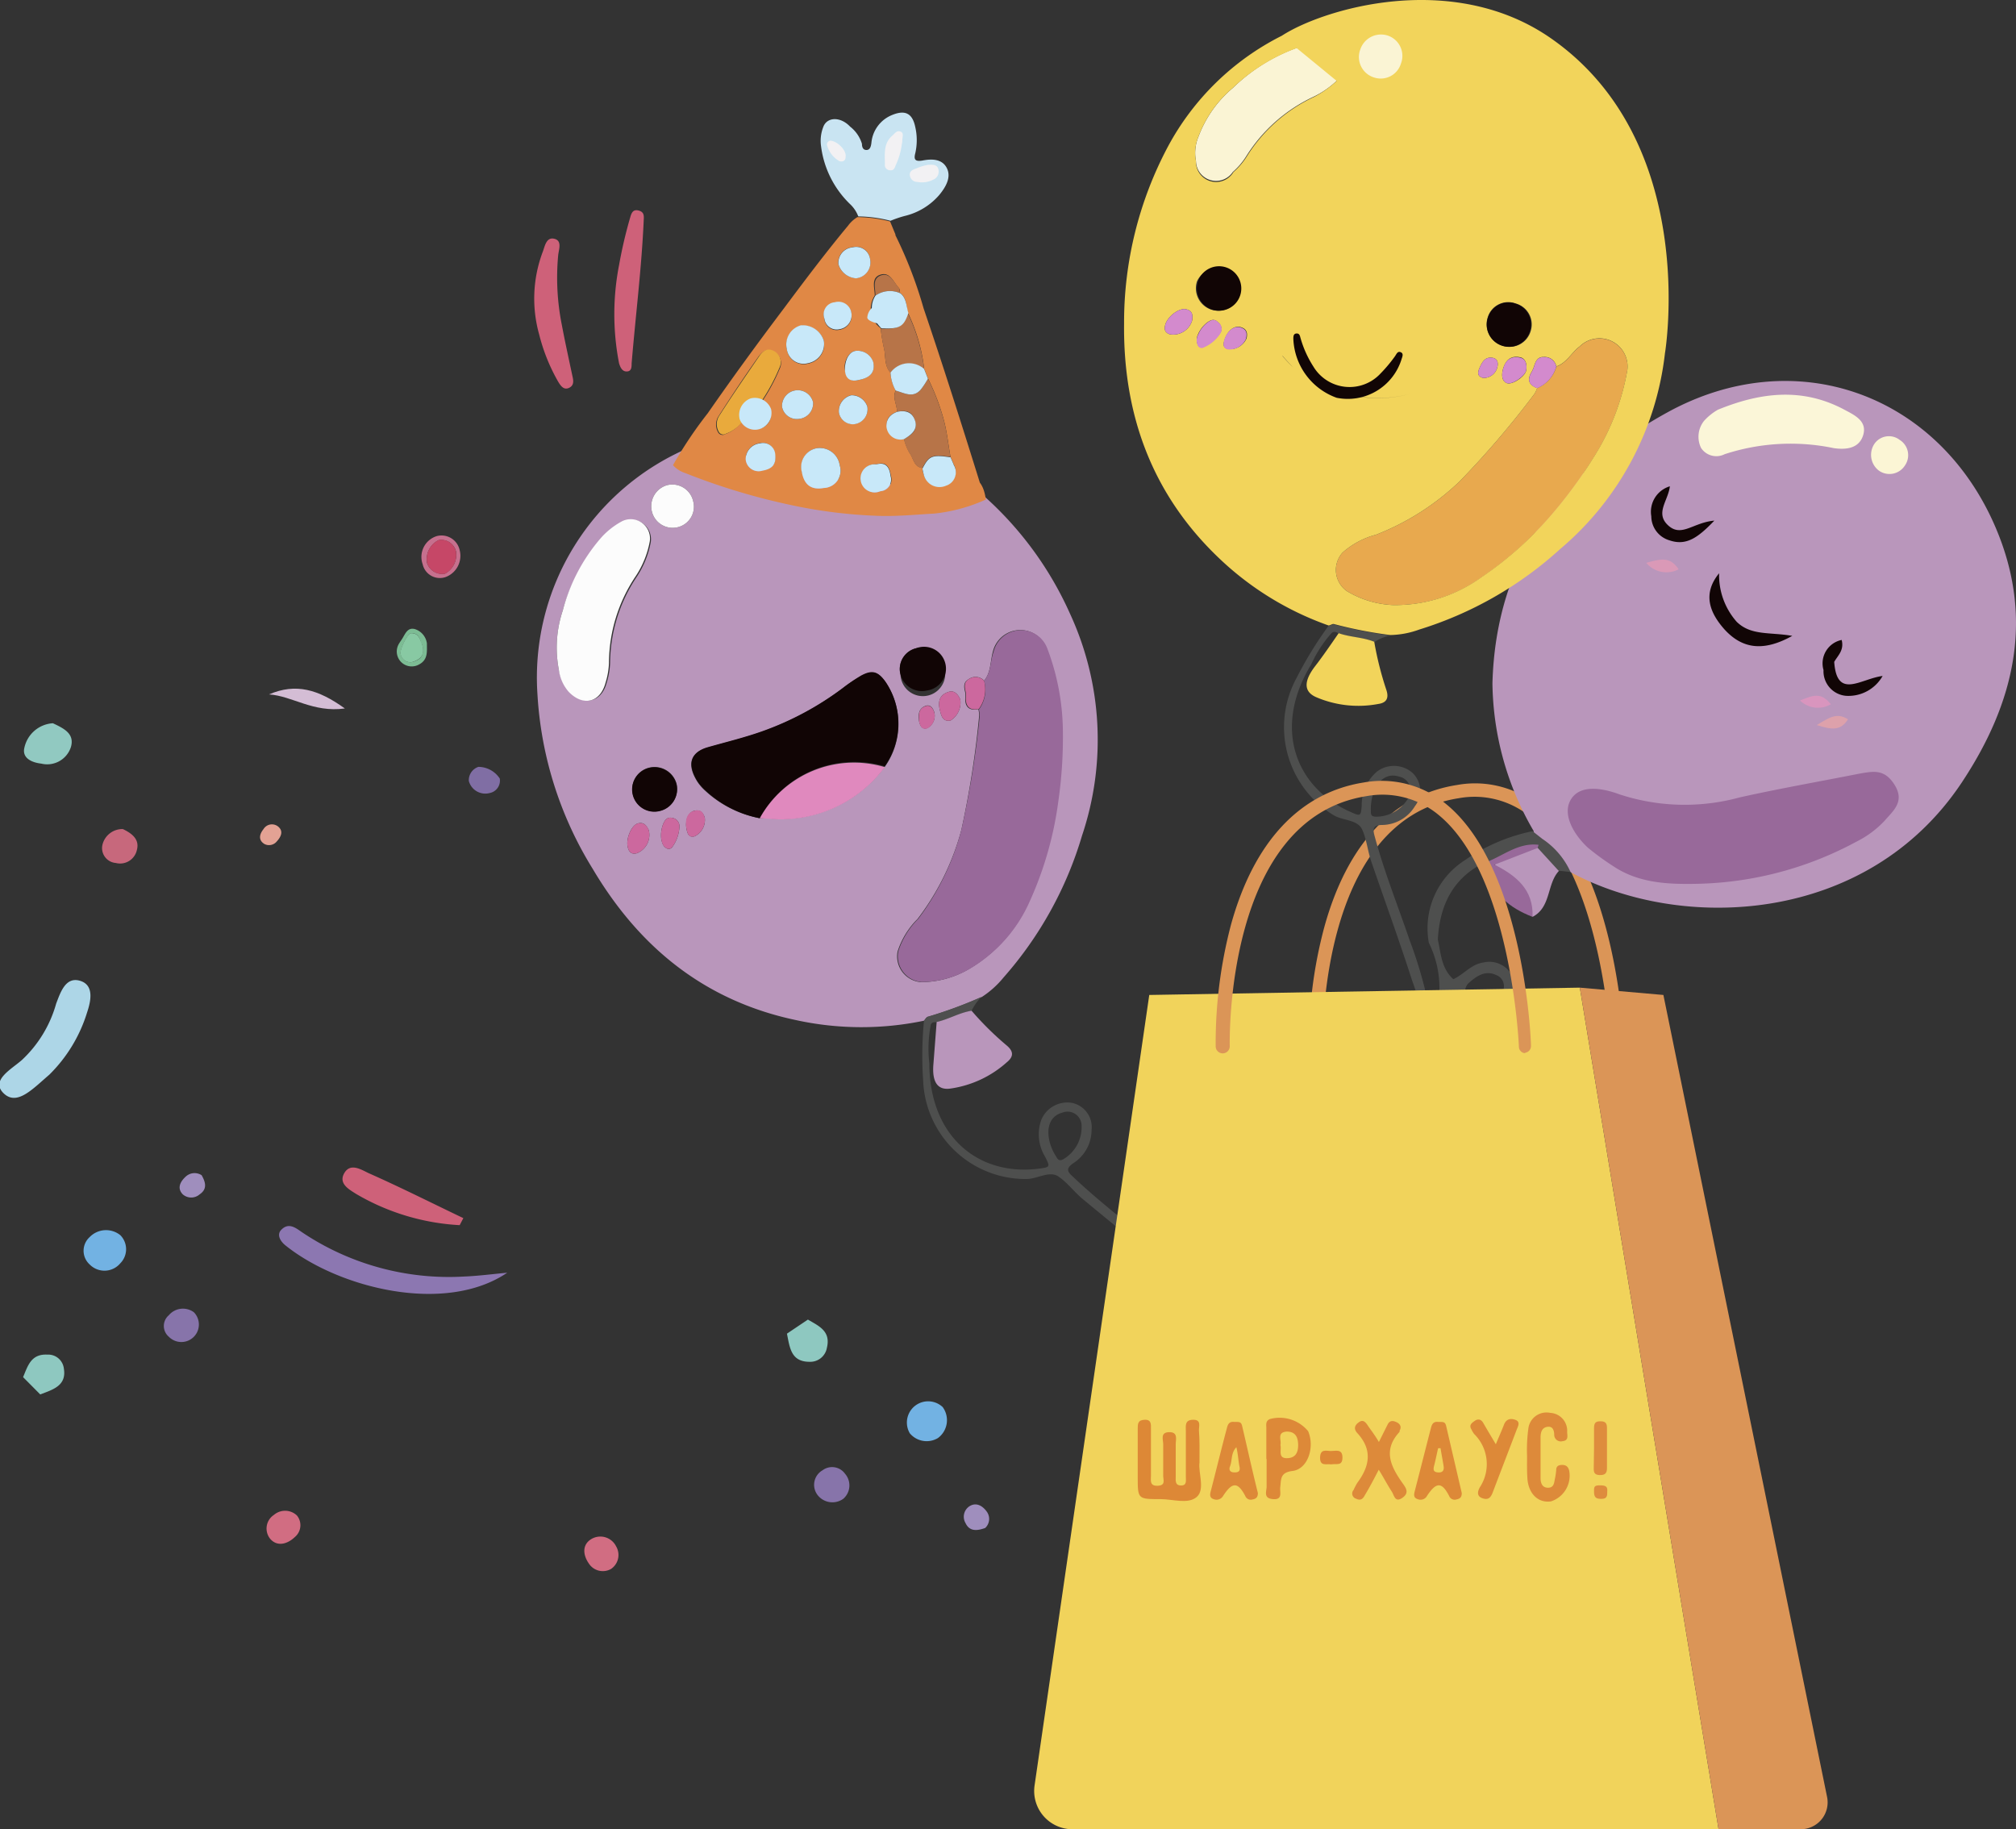 <svg id="Слой_5" data-name="Слой 5" xmlns="http://www.w3.org/2000/svg" viewBox="0 0 143.28 130"><rect x="0" y="0" width="143.28" height="130" fill="#333333" stroke="none"/><defs><style>.cls-1{fill:#db9557;}.cls-2{fill:#b996bb;}.cls-3{fill:#98699a;}.cls-4{fill:#fbf6d8;}.cls-5{fill:#110505;}.cls-6{fill:#fbf5d5;}.cls-7{fill:#da99b7;}.cls-8{fill:#d995be;}.cls-9{fill:#dda1ab;}.cls-10{fill:#4e4f4e;}.cls-11{fill:#f2d45b;}.cls-12{fill:#e8a94e;}.cls-13{fill:#faf4d4;}.cls-14{fill:#d38acd;}.cls-15{fill:#ce6179;}.cls-16{fill:#806ea4;}.cls-17{fill:#c6708e;}.cls-18{fill:#7cbc94;}.cls-19{fill:#e089be;}.cls-20{fill:#fcfcfc;}.cls-21{fill:#cc689e;}.cls-22{fill:#c64767;}.cls-23{fill:#88c9a3;}.cls-24{fill:#e08845;}.cls-25{fill:#c9e4f2;}.cls-26{fill:#b77448;}.cls-27{fill:#e9aa3c;}.cls-28{fill:#c8e8f9;}.cls-29{fill:#f2f1f3;}.cls-30{fill:#f1d35b;}.cls-31{fill:#8ec8c0;}.cls-32{fill:#8c77b1;}.cls-33{fill:#add6e7;}.cls-34{fill:#91c9c1;}.cls-35{fill:#72b2e3;}.cls-36{fill:#c7687c;}.cls-37{fill:#d4bdd5;}.cls-38{fill:#8774aa;}.cls-39{fill:#d16d82;}.cls-40{fill:#9f8ebd;}.cls-41{fill:#e3a294;}.cls-42{fill:#dd8836;}.cls-43{fill:#dd8a3a;}.cls-44{fill:#dd8938;}.cls-45{fill:#de8c3d;}</style></defs><title>05 Доставит шарики</title><path class="cls-1" d="M93.5,75a.48.48,0,0,1-.47-.46,32,32,0,0,1,1.09-8.65c1.62-5.89,4.88-9.39,9.42-10.1a7.16,7.16,0,0,1,5.9,1.56c5.49,4.52,6,16.64,6,17.15a.47.47,0,0,1-.46.5.49.49,0,0,1-.49-.46c0-.12-.52-12.21-5.69-16.46a6.24,6.24,0,0,0-5.14-1.35C93.6,58.3,94,74.33,94,74.49a.49.49,0,0,1-.46.49Z"/><path class="cls-2" d="M111.66,62c7.78,4.21,21,3.77,27.76-6.38,3.77-5.68,5.17-11.66,2.42-18.11C137.79,28,127.61,24.3,118.5,29.31c-7.48,4.11-12.19,10.32-12.43,19.26A21.24,21.24,0,0,0,109,59.06a1,1,0,0,0,.33.8A15.75,15.75,0,0,0,111.66,62Z"/><path class="cls-2" d="M108.92,65.16c1.34-.69,1-2.36,1.89-3.28,0-.92-.76-1.25-1.24-1.81a2.81,2.81,0,0,0-3.39,1.27C107,62.71,108.3,63.67,108.92,65.16Z"/><path class="cls-3" d="M108.92,65.16c.08-1.94-1.17-2.93-2.7-3.71-.27-.3-.47-.31-.54.14C106,63.51,107.25,64.51,108.92,65.16Z"/><path class="cls-3" d="M109.32,60.25q.2,0,.18-.15a.24.24,0,0,0-.08-.14c-1.66-.4-2.87.5-4.07,1.42l.33.21.54-.14"/><path class="cls-3" d="M114.66,61.56c1.85,1.24,4,1.29,6,1.25a24.83,24.83,0,0,0,11.29-3,7.06,7.06,0,0,0,2-1.49c.57-.67,1.44-1.33.72-2.51s-1.52-1-2.51-.83c-2.84.56-5.69,1.06-8.52,1.69a14.82,14.82,0,0,1-8.55-.22c-1.25-.46-2.79-.7-3.44.36s.2,2.5,1.2,3.43A18.63,18.63,0,0,0,114.66,61.56Z"/><path class="cls-4" d="M121.11,29.91a1.81,1.81,0,0,0-.21,1.93,1.3,1.3,0,0,0,1.67.44,15.07,15.07,0,0,1,7.77-.43c.78.11,1.78.07,2.08-.93s-.62-1.42-1.33-1.8c-3-1.61-6-1.23-9,0A4,4,0,0,0,121.11,29.91Z"/><path class="cls-5" d="M122.18,40.74c-1.19,1.45-.69,2.79.39,4,1.25,1.36,2.74,1.6,4.81.45-1.6-.28-2.93,0-3.95-1A5,5,0,0,1,122.18,40.74Z"/><path class="cls-6" d="M133.54,33.45a1.3,1.3,0,0,0,1.84-.36,1.28,1.28,0,0,0-.37-1.83,1.25,1.25,0,0,0-1.83.34A1.41,1.41,0,0,0,133.54,33.45Z"/><path class="cls-5" d="M121.84,37c-1.51.13-2.33,1.21-3.28.34s0-1.75.12-2.78a1.89,1.89,0,0,0-1.32,2.13,1.79,1.79,0,0,0,1.29,1.71C119.85,38.81,120.68,38.21,121.84,37Z"/><path class="cls-7" d="M117,40a1.87,1.87,0,0,0,2.3.46C118.69,39.52,118,39.73,117,40Z"/><path class="cls-5" d="M130.89,45.48c.19.74-.28,1.11-.53,1.56h0c.19,2.71,1.89,1.19,3.44,1a2.79,2.79,0,0,1-2.61,1.41,1.75,1.75,0,0,1-1.59-1.83A1.7,1.7,0,0,1,130.89,45.48Z"/><path class="cls-8" d="M127.93,49.78a1.82,1.82,0,0,0,2.19.27C129.38,49.12,128.79,49.46,127.93,49.78Z"/><path class="cls-9" d="M129.12,51.53c1.12.36,1.71.39,2.22-.41C130.55,50.61,130,51,129.12,51.53Z"/><path class="cls-10" d="M90.88,86.69a4.26,4.26,0,0,0,5.7-.17c2.38-2.17,3.49-5.09,4.27-8.14.63-1.74,1.32-3.47,1.85-5.24.36-1.22.68-1.94,2.23-1.34a2,2,0,0,0,2.7-1.2,1.83,1.83,0,0,0-2.19-2.2c-.88.12-1.39.84-2.15,1.19-.85-.76-.88-1.82-1.1-2.81.12-2.34,1-4.28,3.16-5.4,1.35-.44,2.49-1.53,4-1.34a1.72,1.72,0,0,1-.07.21l1.49,1.63.85.09a5.61,5.61,0,0,0-2-2.35h0l-.7-.55a13,13,0,0,0-4.85,2.09A5.73,5.73,0,0,0,101.55,67h0c1.84,3.78-.13,7.11-1.24,10.54-.19.59-.35,1.19-.52,1.79-.82,1.67-1.6,3.36-2.48,5a4.62,4.62,0,0,1-2.75,2.37c-2.2.66-3.61-.44-4-3.07l.27-.56c.3-.61.57-1.42,1.41-1.25,1.3.25-.22,1.25.44,1.87.89-.53,1.3-1.3.71-2.18s-1.64-.73-2.49-.06C89.56,83.35,89.54,85.39,90.88,86.69Zm13.44-16.77c.57-.52,1.22-1,2-.63a.84.84,0,0,1,.34,1.37,1.77,1.77,0,0,1-2.1.24C104.1,70.71,104,70.36,104.32,69.92Z"/><path class="cls-10" d="M94.42,44.48c.13,0,.28-.14.39-.1a30.24,30.24,0,0,0,4,.78,3.31,3.31,0,0,0-1.13.47c-.81-.33-1.71-.32-2.53-.61-.19-.11-.37-.19-.54,0a8.81,8.81,0,0,0-1.42,2.2C90.47,51.67,92,55.94,96,57.71c.71.32.72.29.78-.48a3.09,3.09,0,0,1,1.09-2.4,2,2,0,0,1,2.51.09,1.76,1.76,0,0,1,.19,2.36,2.77,2.77,0,0,1-2.33,1.35c-.7,0-.68.32-.53.84.67,2.49,1.63,4.87,2.46,7.31A31.79,31.79,0,0,1,102,74.23a7.09,7.09,0,0,1-.81,4.42,4.34,4.34,0,0,1-4,2.17,4.26,4.26,0,0,1-3.4-3.32,2.31,2.31,0,0,1,.85-2.5,1.14,1.14,0,0,1,1.7.1,1.73,1.73,0,0,1,.27,2c-.08.11-.17.17-.28.11s-.07-.14-.08-.23,0-.08,0-.12c.18-.84-.14-1.59-.71-1.69s-1.25.62-1.33,1.33a3.39,3.39,0,0,0,1.58,3.2,2.85,2.85,0,0,0,3.27.21,4.53,4.53,0,0,0,2.3-3.8,16.2,16.2,0,0,0-1-6.43c-.91-2.83-1.93-5.63-2.9-8.45-.26-.75-.33-1.58-.65-2.28s-1.37-.63-2-1a7.31,7.31,0,0,1-2.65-9.79A26.65,26.65,0,0,1,94.42,44.48Zm3.15,12a3.62,3.62,0,0,0-.14,1.16c0,.22,0,.38.32.4a2.63,2.63,0,0,0,2.35-1.35,1,1,0,0,0-.67-1.5C98.61,54.93,97.91,55.4,97.57,56.48Z"/><path class="cls-11" d="M95.14,45c.82.29,1.72.28,2.53.61a23.13,23.13,0,0,0,.86,3.42c.2.6,0,.92-.58,1a7.6,7.6,0,0,1-4.4-.48c-.88-.38-.9-1.1-.14-2.13C94,46.66,94.56,45.84,95.14,45Z"/><path class="cls-12" d="M110.61,26.05c.74-.25,1.09-1,1.66-1.42a2,2,0,0,1,3.36,1.84,17.07,17.07,0,0,1-2,5.44,32.59,32.59,0,0,1-3,4.26,25.22,25.22,0,0,1-5.37,4.89A10.51,10.51,0,0,1,99,43a6.94,6.94,0,0,1-3.29-1,1.84,1.84,0,0,1-.29-2.73A5.77,5.77,0,0,1,97.8,38a18.17,18.17,0,0,0,5.93-3.78A64.55,64.55,0,0,0,109.05,28a1.81,1.81,0,0,0,.2-.42A2.35,2.35,0,0,0,110.61,26.05Z"/><path class="cls-13" d="M85.18,9.7a8.32,8.32,0,0,1,2.45-3.46,12.67,12.67,0,0,1,5-3A5.68,5.68,0,0,1,94.48,3a1.29,1.29,0,0,1,1.18.79,1.31,1.31,0,0,1-.2,1.47,6.44,6.44,0,0,1-2.09,1.61,11.26,11.26,0,0,0-4.82,4.27,5,5,0,0,1-.93,1.08A1.43,1.43,0,0,1,85,11.45,3,3,0,0,1,85.18,9.7Z"/><path class="cls-11" d="M110.21,2.71C103.19-2.16,94,.65,91.1,2.54h0A18.72,18.72,0,0,0,83,10.43,26.58,26.58,0,0,0,79.89,23c-.07,6.49,2,12.15,6.75,16.67a21.73,21.73,0,0,0,7.78,4.78c.13,0,.28-.14.39-.1a30.24,30.24,0,0,0,4,.78,6.27,6.27,0,0,0,2.06-.39,26.44,26.44,0,0,0,10-5.71,21.36,21.36,0,0,0,7.46-13.92S120.86,10.11,110.21,2.71Zm-4.48,19.86a1.52,1.52,0,0,1,2-1,1.54,1.54,0,0,1,1.07,1.92,1.56,1.56,0,0,1-2,1.08A1.58,1.58,0,0,1,105.73,22.57Zm2.74,3.75c-.08.45-1,1.05-1.37.91s-.39-.59-.28-1c.21-.71.62-1,1.3-.82C108.44,25.54,108.54,25.92,108.47,26.32Zm-3.31-.19c.16-.35.36-.8.93-.7.36.07.41.38.32.7a1,1,0,0,1-1,.73C105,26.76,105,26.49,105.16,26.13Zm-3.4-4.84c.26,0,.52-.05.79-.06-.27,0-.53,0-.79.06-.54,0-1.09.07-1.63.09C100.67,21.36,101.22,21.33,101.76,21.29Zm-4.88-.08c-.54-.07-1.08-.16-1.62-.28-1.32-.28-2.6-.69-3.89-1a1.47,1.47,0,0,0-1.41.18,1.47,1.47,0,0,1,1.41-.18c1.29.35,2.57.76,3.89,1C95.8,21.05,96.34,21.14,96.88,21.21ZM84.73,22.76a1.4,1.4,0,0,1-1.58,1c-.38-.12-.42-.38-.33-.69.17-.59,1-1.22,1.49-1.09S84.76,22.44,84.73,22.76ZM85.18,9.7a8.32,8.32,0,0,1,2.45-3.46,13,13,0,0,1,4.53-2.82L95,5.75a7.4,7.4,0,0,1-1.59,1.13,11.26,11.26,0,0,0-4.82,4.27,5,5,0,0,1-.93,1.08A1.43,1.43,0,0,1,85,11.45,3,3,0,0,1,85.18,9.7Zm4.74,10.42a1.57,1.57,0,0,0-.37.73A1.57,1.57,0,0,1,89.92,20.12ZM85.07,20a1.59,1.59,0,0,1,3,1,1.58,1.58,0,0,1-2,1A1.6,1.6,0,0,1,85.07,20Zm1.67,3.63a2.63,2.63,0,0,1-1.18,1,.3.3,0,0,1-.42-.11.86.86,0,0,1,0-.75,2.1,2.1,0,0,1,.68-.87c.23-.15.47-.28.74,0A.59.59,0,0,1,86.74,23.65Zm1.85.43a1.29,1.29,0,0,1-1.32.75c-.38-.11-.33-.37-.24-.65.21-.67.69-1.05,1.16-.91S88.67,23.73,88.59,24.08Zm2.56,1.22a6.88,6.88,0,0,1-1.53-2.9c0-.13-.07-.27-.09-.4,0,.13.06.27.09.4a6.88,6.88,0,0,0,1.53,2.9c.24.29.49.56.75.82l.23.16-.23-.16C91.64,25.86,91.39,25.59,91.15,25.3Zm2.91,2.11a8.87,8.87,0,0,0,6.13.61A8.87,8.87,0,0,1,94.06,27.41Zm21.57-.94a17.07,17.07,0,0,1-2,5.44,32.59,32.59,0,0,1-3,4.26,25.22,25.22,0,0,1-5.37,4.89A10.51,10.51,0,0,1,99,43a6.94,6.94,0,0,1-3.29-1,1.84,1.84,0,0,1-.29-2.73A5.77,5.77,0,0,1,97.8,38a18.17,18.17,0,0,0,5.93-3.78A64.55,64.55,0,0,0,109.05,28a1.81,1.81,0,0,0,.2-.42c-.56-.2-.73-.56-.43-1.09a2.39,2.39,0,0,0,.2-.43c.11-.35.24-.71.7-.69a.84.84,0,0,1,.89.67c.74-.25,1.09-1,1.66-1.42a2,2,0,0,1,3.36,1.84Z"/><path class="cls-5" d="M86.14,22a1.58,1.58,0,1,1,2-1A1.58,1.58,0,0,1,86.14,22Z"/><path class="cls-5" d="M107.68,21.57a1.54,1.54,0,0,1,1.07,1.92,1.56,1.56,0,0,1-2,1.08,1.58,1.58,0,0,1-1-2A1.52,1.52,0,0,1,107.68,21.57Z"/><path class="cls-13" d="M96.68,3.51a1.55,1.55,0,0,1,1.89-1,1.52,1.52,0,0,1,1,2,1.5,1.5,0,0,1-1.9,1A1.52,1.52,0,0,1,96.68,3.51Z"/><path class="cls-14" d="M110.61,26.05a2.35,2.35,0,0,1-1.36,1.54c-.56-.2-.73-.56-.43-1.09a2.39,2.39,0,0,0,.2-.43c.11-.36.24-.71.7-.69A.84.84,0,0,1,110.61,26.05Z"/><path class="cls-14" d="M84.73,22.76a1.4,1.4,0,0,1-1.58,1c-.38-.12-.42-.38-.33-.69.17-.59,1-1.22,1.49-1.09S84.76,22.44,84.73,22.76Z"/><path class="cls-14" d="M108.12,25.44c.32.1.42.48.35.88s-1,1.05-1.37.91-.39-.59-.28-1C107,25.55,107.44,25.24,108.12,25.44Z"/><path class="cls-14" d="M85.16,23.77a2.1,2.1,0,0,1,.68-.87c.23-.15.47-.28.74,0a.59.59,0,0,1,.16.79,2.63,2.63,0,0,1-1.18,1,.3.3,0,0,1-.42-.11A.86.86,0,0,1,85.16,23.77Z"/><path class="cls-14" d="M87,24.18c.21-.67.69-1.05,1.16-.91s.48.46.39.82a1.28,1.28,0,0,1-1.31.74C86.89,24.72,86.94,24.46,87,24.18Z"/><path class="cls-14" d="M105.16,26.13c.16-.35.36-.8.93-.7.36.07.41.38.32.7a1,1,0,0,1-1,.73C105,26.76,105,26.49,105.16,26.13Z"/><path class="cls-5" d="M95,28.27a4.64,4.64,0,0,1-3.08-4.19c0-.16,0-.37.23-.38s.24.2.29.36a7.58,7.58,0,0,0,.91,2,3,3,0,0,0,4.77.48,10.26,10.26,0,0,0,1-1.19c.12-.15.19-.42.43-.32s.1.35.05.53A4,4,0,0,1,95,28.27Z"/><g id="Слой_4" data-name="Слой 4"><path class="cls-2" d="M65.67,72.54a21.78,21.78,0,0,1-9.13-.05c-6.45-1.37-11.11-5.16-14.42-10.75A26.43,26.43,0,0,1,38.2,49.38,17.74,17.74,0,0,1,49.14,31.75l1-.4.42-.07.23.07a9.69,9.69,0,0,0,3,1.22,1.38,1.38,0,0,0,.29.17,25.63,25.63,0,0,0,5.53,1.33A25.58,25.58,0,0,0,68.41,34a24.66,24.66,0,0,1,7.64,9.62,21.36,21.36,0,0,1,.85,15.77,26.62,26.62,0,0,1-5.57,10.07,6.72,6.72,0,0,1-1.56,1.4A30.69,30.69,0,0,1,66,72.25C65.84,72.27,65.76,72.44,65.67,72.54ZM54,58.15l.54,0a9.22,9.22,0,0,0,8.35-3.66,5.28,5.28,0,0,0,.06-6c-.53-.75-.95-.87-1.72-.46a11.49,11.49,0,0,0-1.32.86A21.6,21.6,0,0,1,54.16,52c-1.27.45-2.58.76-3.86,1.13s-1.5,1.22-.73,2.44a3.41,3.41,0,0,0,.53.61A7.86,7.86,0,0,0,54,58.15Zm15.95-9.77a.83.83,0,0,0-1.11-.11c-.4.22-.33.59-.24.95a2.42,2.42,0,0,1,0,.47c0,.61.35.83.93.71a1.82,1.82,0,0,1,.06.46A67.47,67.47,0,0,1,68.32,59a18.17,18.17,0,0,1-3.11,6.31,5.69,5.69,0,0,0-1.42,2.32,1.84,1.84,0,0,0,1.66,2.17,6.78,6.78,0,0,0,3.32-.88A10.43,10.43,0,0,0,73.16,64a25.19,25.19,0,0,0,2-7,32.19,32.19,0,0,0,.33-5.18,17,17,0,0,0-1.09-5.7,2,2,0,0,0-3.83.17C70.37,47,70.44,47.78,69.94,48.38Zm-30.22-.77a2.93,2.93,0,0,0,.78,1.57c1,1,2.24.75,2.61-.67a5.28,5.28,0,0,0,.24-1.41A11.13,11.13,0,0,1,45.25,41a6.65,6.65,0,0,0,1-2.47,1.37,1.37,0,0,0-2-1.42,5.46,5.46,0,0,0-1.48,1.18A12.79,12.79,0,0,0,40,43.38,8.32,8.32,0,0,0,39.72,47.61Zm7.21,10a1.59,1.59,0,0,0,1.15-1.89,1.62,1.62,0,0,0-1.89-1.18,1.58,1.58,0,1,0,.74,3.07ZM65.11,46.07A1.52,1.52,0,0,0,64,47.94,1.59,1.59,0,1,0,67,47.15,1.55,1.55,0,0,0,65.11,46.07ZM46.33,36.35a1.52,1.52,0,0,0,1.83,1.12,1.5,1.5,0,0,0,1.11-1.83,1.52,1.52,0,0,0-1.86-1.16A1.56,1.56,0,0,0,46.33,36.35ZM46.11,59c-.14-.28-.32-.61-.78-.48s-.87,1.11-.71,1.7c.08.32.25.52.64.42A1.4,1.4,0,0,0,46.11,59Zm21.38-9.85c-.68.18-.87.65-.68,1.37.1.39.21.78.74.69a1.5,1.5,0,0,0,.7-1.49C68.1,49.34,67.82,49.07,67.49,49.15ZM47,59.65c.07.32.16.53.38.64a.31.31,0,0,0,.42-.12,2.68,2.68,0,0,0,.49-1.45.61.61,0,0,0-.54-.6c-.36-.06-.5.18-.61.42A2.21,2.21,0,0,0,47,59.65ZM48.81,59c.07.29.17.53.55.44a1.29,1.29,0,0,0,.73-1.33c-.11-.34-.32-.6-.75-.49S48.65,58.34,48.81,59Zm16.51-7.74c.09.37.23.59.58.49a1,1,0,0,0,.5-1.14c-.1-.32-.3-.57-.64-.44C65.21,50.4,65.28,50.89,65.32,51.28Z"/><path class="cls-10" d="M65.67,72.54c.09-.1.17-.27.28-.29a30.69,30.69,0,0,0,3.82-1.41,3.36,3.36,0,0,0-.72,1c-.87.14-1.63.61-2.48.8-.22,0-.42,0-.44.31a8.78,8.78,0,0,0-.08,2.61c0,5.18,3.46,8.06,7.82,7.49.77-.1.76-.13.42-.82A3.07,3.07,0,0,1,74,79.6a2,2,0,0,1,2.19-1.22,1.76,1.76,0,0,1,1.39,1.92,2.81,2.81,0,0,1-1.29,2.36c-.58.4-.42.62,0,1,1.87,1.77,3.92,3.31,5.89,5A31.47,31.47,0,0,1,87.61,94a7.15,7.15,0,0,1,1.6,4.19,4.34,4.34,0,0,1-2.33,4,4.25,4.25,0,0,1-4.63-1.08,2.31,2.31,0,0,1-.57-2.57,1.13,1.13,0,0,1,1.5-.8,1.74,1.74,0,0,1,1.25,1.54c0,.13-.06.23-.18.24s-.13-.09-.19-.15,0-.09,0-.14c-.28-.8-.94-1.28-1.48-1.07a1.51,1.51,0,0,0-.44,1.83,3.39,3.39,0,0,0,3,1.92,2.85,2.85,0,0,0,2.9-1.53,4.5,4.5,0,0,0,0-4.44,16.17,16.17,0,0,0-4.2-5c-2.25-1.95-4.58-3.81-6.87-5.71-.62-.51-1.11-1.19-1.75-1.62s-1.49.18-2.27.18a7.28,7.28,0,0,1-7.34-7A25.46,25.46,0,0,1,65.67,72.54Zm8.93,8.61a3.5,3.5,0,0,0,.48,1.07c.1.19.21.31.48.17A2.64,2.64,0,0,0,76.87,80a1,1,0,0,0-1.36-.93C74.68,79.29,74.33,80.06,74.6,81.15Z"/><path class="cls-2" d="M66.57,72.63c.85-.19,1.61-.66,2.48-.8a21.77,21.77,0,0,0,2.51,2.48c.48.41.49.78,0,1.18a7.6,7.6,0,0,1-4,1.87c-.94.14-1.33-.48-1.22-1.75Z"/><path class="cls-15" d="M38.32,23.77a9.42,9.42,0,0,1,.26-5.89c.15-.4.25-1.05.82-.91s.31.76.27,1.18a17.07,17.07,0,0,0,.26,4.94c.23,1.22.5,2.44.76,3.67.08.33.1.65-.26.81s-.57-.14-.74-.41A13.11,13.11,0,0,1,38.32,23.77Z"/><path class="cls-15" d="M44,25.83a18.23,18.23,0,0,1,0-7,32.5,32.5,0,0,1,.79-3.38c.09-.31.19-.59.59-.49s.39.36.37.69c-.15,3.41-.58,6.79-.86,10.19,0,.24,0,.56-.36.56S44.06,26,44,25.83Z"/><path class="cls-16" d="M34.8,56.36a1.21,1.21,0,0,1-1.48-.86,1,1,0,0,1,.68-1,1.83,1.83,0,0,1,1.52.83A.9.9,0,0,1,34.8,56.36Z"/><path class="cls-17" d="M32.67,39.1a1.61,1.61,0,0,1-1,1.91,1.25,1.25,0,0,1-1.63-.91,1.55,1.55,0,0,1,1-2A1.32,1.32,0,0,1,32.67,39.1Zm-.26.1a1.07,1.07,0,0,0-1.24-.81A1.51,1.51,0,0,0,30.35,40a1.13,1.13,0,0,0,1.27.77A1.52,1.52,0,0,0,32.41,39.2Z"/><path class="cls-18" d="M30.34,45.72c0,.58.09,1.17-.57,1.51a1.06,1.06,0,0,1-1.46-1.4c.08-.16.2-.31.29-.46.21-.34.37-.8.89-.66A1.24,1.24,0,0,1,30.34,45.72Zm-.37.06c-.13-.29-.16-.79-.74-.78-.25,0-.85,1.19-.75,1.49a.7.7,0,0,0,1,.5C30,46.81,30.17,46.43,30,45.78Z"/><path class="cls-19" d="M50.47,31.1l.1.18-.42.07Z"/><path class="cls-3" d="M69.94,48.38c.5-.6.43-1.39.68-2.08a2,2,0,0,1,3.83-.17,17,17,0,0,1,1.09,5.7A32.19,32.19,0,0,1,75.21,57a25.19,25.19,0,0,1-2,7,10.43,10.43,0,0,1-4.39,4.91,6.78,6.78,0,0,1-3.32.88,1.84,1.84,0,0,1-1.66-2.17,5.69,5.69,0,0,1,1.42-2.32A18.17,18.17,0,0,0,68.32,59a67.47,67.47,0,0,0,1.31-8.11,1.82,1.82,0,0,0-.06-.46A2.35,2.35,0,0,0,69.94,48.38Z"/><path class="cls-5" d="M54,58.15a7.86,7.86,0,0,1-3.89-2,3.41,3.41,0,0,1-.53-.61c-.77-1.22-.5-2.09.73-2.44s2.59-.68,3.86-1.13A21.6,21.6,0,0,0,59.9,48.9,11.49,11.49,0,0,1,61.22,48c.77-.41,1.19-.29,1.72.46a5.28,5.28,0,0,1-.06,6A7.65,7.65,0,0,0,54,58.15Z"/><path class="cls-20" d="M39.72,47.61A8.32,8.32,0,0,1,40,43.38a12.79,12.79,0,0,1,2.7-5.14,5.46,5.46,0,0,1,1.48-1.18,1.37,1.37,0,0,1,2,1.42,6.65,6.65,0,0,1-1,2.47,11.13,11.13,0,0,0-1.9,6.15,5.28,5.28,0,0,1-.24,1.41c-.37,1.42-1.58,1.72-2.61.67A2.93,2.93,0,0,1,39.72,47.61Z"/><path class="cls-19" d="M54,58.15a7.65,7.65,0,0,1,8.89-3.63,9.22,9.22,0,0,1-8.35,3.66Z"/><path class="cls-5" d="M46.93,57.63a1.58,1.58,0,1,1-.74-3.07,1.62,1.62,0,0,1,1.89,1.18A1.59,1.59,0,0,1,46.93,57.63Z"/><path class="cls-5" d="M65.11,46.07a1.56,1.56,0,1,1,.78,3A1.57,1.57,0,0,1,64,47.94,1.52,1.52,0,0,1,65.11,46.07Z"/><path class="cls-20" d="M46.33,36.35a1.56,1.56,0,0,1,1.08-1.87,1.52,1.52,0,0,1,1.86,1.16,1.5,1.5,0,0,1-1.11,1.83A1.52,1.52,0,0,1,46.33,36.35Z"/><path class="cls-21" d="M69.94,48.38a2.35,2.35,0,0,1-.37,2c-.58.12-.91-.1-.93-.71a2.42,2.42,0,0,0,0-.47c-.09-.36-.16-.73.24-.95A.83.83,0,0,1,69.94,48.38Z"/><path class="cls-21" d="M46.11,59a1.4,1.4,0,0,1-.85,1.64c-.39.1-.56-.1-.64-.42-.16-.59.26-1.58.71-1.7S46,58.72,46.11,59Z"/><path class="cls-21" d="M67.49,49.15c.33-.08.61.19.76.57a1.5,1.5,0,0,1-.7,1.49c-.53.09-.64-.3-.74-.69C66.62,49.8,66.81,49.33,67.49,49.15Z"/><path class="cls-21" d="M47,59.65a2.21,2.21,0,0,1,.14-1.11c.11-.24.25-.48.61-.42a.61.61,0,0,1,.54.6,2.68,2.68,0,0,1-.49,1.45.31.31,0,0,1-.42.12C47.16,60.18,47.07,60,47,59.65Z"/><path class="cls-21" d="M48.81,59c-.16-.68,0-1.25.53-1.38s.64.15.75.49a1.29,1.29,0,0,1-.73,1.33C49,59.55,48.88,59.31,48.81,59Z"/><path class="cls-21" d="M65.32,51.28c0-.39-.11-.88.44-1.09.34-.13.54.12.64.44a1,1,0,0,1-.5,1.14C65.55,51.87,65.41,51.65,65.32,51.28Z"/><path class="cls-22" d="M32.41,39.2a1.52,1.52,0,0,1-.79,1.58A1.13,1.13,0,0,1,30.35,40a1.51,1.51,0,0,1,.82-1.62A1.07,1.07,0,0,1,32.41,39.2Z"/><path class="cls-23" d="M30,45.78c.2.65,0,1-.53,1.21a.7.7,0,0,1-1-.5c-.1-.3.5-1.49.75-1.49C29.81,45,29.84,45.49,30,45.78Z"/><path class="cls-24" d="M70.07,35.5a11.9,11.9,0,0,1-3.68,1c-1.32.07-2.64.21-4,.16a35.15,35.15,0,0,1-6.23-.78,46.45,46.45,0,0,1-7.46-2.26,2,2,0,0,1-.87-.56,29.3,29.3,0,0,1,2.47-3.69c1.75-2.52,3.56-5,5.41-7.45,1.49-2,3-4,4.57-5.89a2.23,2.23,0,0,1,.66-.6,9.6,9.6,0,0,1,2.32.31l.38.92,0,.06a30.36,30.36,0,0,1,2,5.19c1.4,4.11,2.71,8.26,4,12.39C69.91,34.66,70,35.08,70.07,35.5ZM53,29.83a.64.64,0,0,0,.69.64,1,1,0,0,0,1-.55.88.88,0,0,0-.17-1c-.12-.13-.25-.25-.37-.37a13.42,13.42,0,0,0,1.27-2.36A.89.89,0,0,0,55,25c-.49-.29-.83,0-1.09.34-1,1.42-1.95,2.84-2.88,4.3a1.1,1.1,0,0,0,0,1.07.36.36,0,0,0,.52.14,2.53,2.53,0,0,0,1.21-.93ZM62.17,21a1.71,1.71,0,0,0,.42,2.32,12.77,12.77,0,0,0,.23,1.4c.15.58,0,1.25.47,1.75a2.84,2.84,0,0,0,.37,1.28c-.25.52.1,1,.09,1.51-.46.18-.79.47-.71,1a1,1,0,0,0,1.21.93,3.74,3.74,0,0,0,.4,1c.28.37.3,1,.91,1.06,0,.13,0,.25.07.37a1.15,1.15,0,0,0,1.59.85,1,1,0,0,0,.56-1.47c-.07-.19-.16-.37-.23-.55-.15-.85-.24-1.72-.46-2.56a15.83,15.83,0,0,0-1.14-3l-.27-.69a12.35,12.35,0,0,0-1.17-4c-.1-.5-.08-1.05-.56-1.4,0-.12,0-.28-.09-.36-.37-.4-.6-1.14-1.29-.92S62.17,20.48,62.17,21ZM58.55,34.68a1.23,1.23,0,0,0,1.13-1.61,1.43,1.43,0,0,0-1.61-1.22A1.35,1.35,0,0,0,57,33.52C57.15,34.47,57.66,34.84,58.55,34.68Zm0-10.47a1.57,1.57,0,0,0-1.62-1.06,1.41,1.41,0,0,0-1,1.69,1.2,1.2,0,0,0,1.51,1A1.39,1.39,0,0,0,58.55,24.21Zm3.29-5.79a1,1,0,0,0-1.26-.85,1.1,1.1,0,0,0-1,1.2,1.4,1.4,0,0,0,1.25,1A1.13,1.13,0,0,0,61.84,18.42ZM57.79,28.6a1.12,1.12,0,0,0-2.21.31,1.07,1.07,0,0,0,1.21.86A1.11,1.11,0,0,0,57.79,28.6ZM61.05,27c.82-.16,1.17-.58,1-1.28a1.17,1.17,0,0,0-1.17-.79c-.52,0-.92.72-.84,1.3S60.43,27.18,61.05,27Zm-6.87,6.44c.71-.12,1-.48.89-1.12a.87.87,0,0,0-1.1-.82A1.13,1.13,0,0,0,53,32.67.92.92,0,0,0,54.18,33.45Zm7.46-4.56a1.18,1.18,0,0,0-1.13-.8,1.16,1.16,0,0,0-.89,1.21,1,1,0,0,0,1.2.83A1.07,1.07,0,0,0,61.64,28.89ZM62.29,33a1,1,0,1,0,.3,1.91.83.83,0,0,0,.73-1.09C63.22,33.2,63,32.77,62.29,33Zm-3.7-10.32a.88.88,0,0,0,1.1.75,1,1,0,0,0,.82-1.16.93.93,0,0,0-1.18-.75A.86.86,0,0,0,58.59,22.64Z"/><path class="cls-25" d="M63.29,15.69A9.6,9.6,0,0,0,61,15.38a2.31,2.31,0,0,0-.57-.86,6.92,6.92,0,0,1-2.08-4.15A2.7,2.7,0,0,1,58.52,9c.27-.69,1.21-.73,1.9,0a2.45,2.45,0,0,1,.84,1.22c0,.19.05.44.32.44s.32-.28.35-.49a2.36,2.36,0,0,1,1.48-2c.93-.38,1.44-.11,1.64.86a4.17,4.17,0,0,1,0,1.86c-.12.46,0,.6.5.52.67-.13,1.4-.13,1.74.53s-.08,1.36-.53,1.91a4.67,4.67,0,0,1-2.47,1.5A8.23,8.23,0,0,0,63.29,15.69Z"/><path class="cls-26" d="M63.75,29.27c0-.51-.34-1-.09-1.51.6.16,1.22.56,1.77-.06a5.39,5.39,0,0,0,.52-.79,15.83,15.83,0,0,1,1.14,3c.22.84.31,1.71.46,2.56-1.32-.18-1.52-.1-2,.8-.61-.08-.63-.69-.91-1.06a3.74,3.74,0,0,1-.4-1c.5-.29,1-.58.79-1.3S64.35,29.14,63.75,29.27Z"/><path class="cls-27" d="M52.81,29.89a2.53,2.53,0,0,1-1.21.93.36.36,0,0,1-.52-.14,1.1,1.1,0,0,1,0-1.07c.93-1.46,1.91-2.88,2.88-4.3.26-.38.6-.63,1.09-.34a.89.89,0,0,1,.34,1.18,13.42,13.42,0,0,1-1.27,2.36l-.28.08c-.43-.56-.64.08-.86.22A.7.7,0,0,0,52.81,29.89Z"/><path class="cls-26" d="M64.51,22.25a12.35,12.35,0,0,1,1.17,4,1.63,1.63,0,0,0-2.39.26c-.46-.5-.32-1.17-.47-1.75a12.77,12.77,0,0,1-.23-1.4C63.89,23.39,64.17,23.24,64.51,22.25Z"/><path class="cls-28" d="M58.55,34.68c-.89.16-1.4-.21-1.57-1.16a1.35,1.35,0,0,1,1.09-1.67,1.43,1.43,0,0,1,1.61,1.22A1.23,1.23,0,0,1,58.55,34.68Z"/><path class="cls-28" d="M58.55,24.21a1.39,1.39,0,0,1-1.12,1.6,1.2,1.2,0,0,1-1.51-1,1.41,1.41,0,0,1,1-1.69A1.57,1.57,0,0,1,58.55,24.21Z"/><path class="cls-28" d="M63.29,26.48a1.63,1.63,0,0,1,2.39-.26l.27.69a5.39,5.39,0,0,1-.52.79c-.55.62-1.17.22-1.77.06A2.84,2.84,0,0,1,63.29,26.48Z"/><path class="cls-28" d="M65.56,33.3c.47-.9.67-1,2-.8.07.18.16.36.23.55a1,1,0,0,1-.56,1.47,1.15,1.15,0,0,1-1.59-.85C65.6,33.55,65.58,33.43,65.56,33.3Z"/><path class="cls-28" d="M61.84,18.42a1.13,1.13,0,0,1-1,1.36,1.4,1.4,0,0,1-1.25-1,1.1,1.1,0,0,1,1-1.2A1,1,0,0,1,61.84,18.42Z"/><path class="cls-28" d="M57.79,28.6a1.11,1.11,0,0,1-1,1.17,1.07,1.07,0,0,1-1.21-.86,1.12,1.12,0,0,1,2.21-.31Z"/><path class="cls-28" d="M61.05,27c-.62.17-1-.1-1-.77s.32-1.29.84-1.3a1.17,1.17,0,0,1,1.17.79C62.22,26.43,61.87,26.85,61.05,27Z"/><path class="cls-28" d="M54.18,33.45A.92.92,0,0,1,53,32.67,1.13,1.13,0,0,1,54,31.51a.87.87,0,0,1,1.1.82C55.17,33,54.89,33.33,54.18,33.45Z"/><path class="cls-28" d="M61.64,28.89a1.07,1.07,0,0,1-.82,1.24,1,1,0,0,1-1.2-.83,1.16,1.16,0,0,1,.89-1.21A1.18,1.18,0,0,1,61.64,28.89Z"/><path class="cls-28" d="M63.75,29.27c.6-.13,1.09,0,1.29.64s-.29,1-.79,1.3A1,1,0,0,1,63,30.28C63,29.74,63.29,29.45,63.75,29.27Z"/><path class="cls-28" d="M62.29,33c.7-.19.93.24,1,.82a.83.83,0,0,1-.73,1.09,1,1,0,1,1-.3-1.91Z"/><path class="cls-28" d="M58.59,22.64a.86.86,0,0,1,.74-1.16.93.93,0,0,1,1.18.75,1,1,0,0,1-.82,1.16A.88.88,0,0,1,58.59,22.64Z"/><path class="cls-26" d="M64,20.85a1.78,1.78,0,0,0-1.78.16c0-.53-.26-1.22.4-1.44s.92.52,1.29.92C63.93,20.57,63.92,20.73,64,20.85Z"/><path class="cls-28" d="M64,20.85a1.78,1.78,0,0,0-1.78.16,1.64,1.64,0,0,0-.26.88,1.05,1.05,0,0,0-.32.67c0,.18.34.33.7.42a3.27,3.27,0,0,0,.3.35c1.3.06,1.58-.09,1.92-1.08C64.41,21.75,64.43,21.2,64,20.85Zm-1.16.26-.06,0Z"/><path class="cls-28" d="M54.8,29.07A1.2,1.2,0,0,1,54,30.49a1.16,1.16,0,0,1-1.43-.7,1.25,1.25,0,0,1,.79-1.48A1.23,1.23,0,0,1,54.8,29.07Z"/><path class="cls-29" d="M64.08,10.35a4.94,4.94,0,0,1-.43,1.41c-.06.19-.14.38-.42.34a.37.37,0,0,1-.34-.42c0-.73-.12-1.5.55-2.06.17-.15.3-.37.56-.27s.13.39.13.6S64.1,10.17,64.08,10.35Z"/><path class="cls-29" d="M65.2,12.93a.53.53,0,0,1-.53-.43c-.07-.35.22-.45.48-.54a3.53,3.53,0,0,1,.84-.25c.25,0,.58-.05.69.28a.62.62,0,0,1-.36.78A1.72,1.72,0,0,1,65.2,12.93Z"/><path class="cls-29" d="M60.1,11.13c0,.26-.14.39-.43.33a1.87,1.87,0,0,1-.9-1.18A.28.28,0,0,1,59,10C59.48,10,60.17,10.67,60.1,11.13Z"/></g><path class="cls-30" d="M73.53,126.88l8.15-56.17,30.6-.52L122.14,130h-46A2.72,2.72,0,0,1,73.53,126.88Z"/><path class="cls-1" d="M118.22,70.71l-5.94-.52L122.14,130H128a1.91,1.91,0,0,0,1.85-2.31Z"/><path class="cls-1" d="M108.42,74.85a.47.47,0,0,1-.47-.46c0-.12-.53-12.21-5.69-16.46a6.25,6.25,0,0,0-5.14-1.35C87,58.17,87.4,74.2,87.4,74.36a.48.48,0,1,1-1,0,33,33,0,0,1,1.09-8.65c1.63-5.89,4.89-9.38,9.43-10.1a7.17,7.17,0,0,1,5.89,1.56c5.49,4.52,6,16.64,6,17.16a.48.48,0,0,1-.46.49Z"/><path class="cls-31" d="M1.64,97.87c.33-.77.55-1.66,1.72-1.6a1.12,1.12,0,0,1,1.18,1c.2,1.22-.8,1.49-1.68,1.83Z"/><path class="cls-32" d="M36.05,90.45c-4.44,3-12,1.08-15.76-1.94-.35-.28-.65-.75-.3-1.11.57-.59,1.11-.06,1.56.23A18.73,18.73,0,0,0,33,90.72C34,90.68,35.05,90.54,36.05,90.45Z"/><path class="cls-33" d="M3.5,76.38c-1.17,1-2.29,2.24-3.24,1.32S.8,76,1.56,75.33a8.68,8.68,0,0,0,2.43-4c.3-.78.66-1.93,1.69-1.63s.78,1.45.51,2.25A10.57,10.57,0,0,1,3.5,76.38Z"/><path class="cls-15" d="M32.67,87.07a16.26,16.26,0,0,1-7.36-2.22c-.52-.33-1.27-.74-.84-1.48s1.18-.26,1.72,0c2.26,1,4.5,2.13,6.74,3.2Z"/><path class="cls-34" d="M3.76,51.4c.76.36,1.56.73,1.28,1.69a1.77,1.77,0,0,1-2.1,1.18c-.71-.08-1.4-.41-1.2-1.16A2.21,2.21,0,0,1,3.76,51.4Z"/><path class="cls-35" d="M8.55,87.78a1.42,1.42,0,0,1,0,2,1.47,1.47,0,0,1-2.18.08,1.31,1.31,0,0,1,0-1.94A1.62,1.62,0,0,1,8.55,87.78Z"/><path class="cls-36" d="M8.73,58.92c.7.33,1.19.76,1,1.48a1.22,1.22,0,0,1-1.5.93A1.06,1.06,0,0,1,7.29,60,1.46,1.46,0,0,1,8.73,58.92Z"/><path class="cls-37" d="M19.12,49.35c1.9-.82,3.5-.36,5.39,1C22.24,50.66,20.79,49.46,19.12,49.35Z"/><path class="cls-38" d="M13.78,93.26A1.24,1.24,0,1,1,12,95a1,1,0,0,1,0-1.53A1.31,1.31,0,0,1,13.78,93.26Z"/><path class="cls-39" d="M21.1,107.7a1.09,1.09,0,0,1-.14,1.53c-.53.51-1.25.71-1.75.14a1.16,1.16,0,0,1,.26-1.71A1.22,1.22,0,0,1,21.1,107.7Z"/><path class="cls-40" d="M14.33,83.52c.31.54.39,1-.14,1.36a.91.91,0,0,1-1.2,0c-.42-.43-.19-.9.22-1.27A.92.92,0,0,1,14.33,83.52Z"/><path class="cls-41" d="M19.67,59.8a.71.71,0,0,1-.88.18c-.45-.28-.35-.7-.06-1.06a.7.7,0,0,1,1.11-.11C20.11,59.09,20,59.44,19.67,59.8Z"/><path class="cls-42" d="M85.25,103.94c-.1.72.42,1.92-.2,2.45s-1.69.15-2.57.15c-1.62,0-1.62,0-1.62-1.57,0-1.14,0-2.28,0-3.42,0-.36,0-.63.49-.65s.45.33.45.64c0,1.11,0,2.22,0,3.33,0,.33-.11.74.47.72s.41-.39.4-.68c0-.76,0-1.52,0-2.28,0-.32-.23-.84.43-.85s.45.55.46.89c0,.76,0,1.52,0,2.28,0,.27-.06.62.38.62s.33-.37.34-.62c0-1.08,0-2.15,0-3.23,0-.37-.1-.81.51-.82s.41.46.42.76C85.27,102.36,85.25,103.06,85.25,103.94Z"/><path class="cls-43" d="M108.53,103.47a11.35,11.35,0,0,1,.1-2,1.3,1.3,0,0,1,1.55-1.06,1.27,1.27,0,0,1,1.2,1.35c0,.26.13.61-.32.66a.47.47,0,0,1-.6-.44c0-.27-.07-.63-.47-.58s-.49.38-.5.71c0,1,0,2,0,2.94,0,.32.1.67.51.68s.45-.29.5-.59a4.63,4.63,0,0,0,.1-.65c0-.29.16-.38.43-.38s.44.13.5.44a1.92,1.92,0,0,1-1.3,2.15c-.93.14-1.64-.58-1.68-1.72C108.52,104.53,108.53,104.06,108.53,103.47Z"/><path class="cls-43" d="M98,102.48l.62-1.24c.15-.3.37-.29.63-.17s.38.33.22.61a.56.56,0,0,1,0,.08c-1.24,1.33-.59,2.52.25,3.7.23.32.44.66-.07,1s-.57-.2-.73-.45c-.31-.47-.58-1-.93-1.56-.35.68-.65,1.25-1,1.83-.13.26-.31.38-.61.23a.38.38,0,0,1-.18-.62,4.74,4.74,0,0,1,.26-.5c.88-1.18,1.11-2.35,0-3.55-.26-.29-.2-.55.14-.78s.52.12.68.35S97.72,102,98,102.48Z"/><path class="cls-44" d="M90,103.69c0-.73,0-1.46,0-2.19,0-.24-.07-.51.25-.65a2.63,2.63,0,0,1,2.72.86c.48,1.12,0,2.7-1.12,2.83-.88.11-.79.59-.86,1.14-.05.35.21.92-.52.86s-.43-.59-.45-.94c0-.64,0-1.27,0-1.91Zm1-1c.1.34-.2.94.45.94s.83-.44.81-1-.24-.88-.79-.89C90.71,101.78,91.1,102.37,91,102.7Z"/><path class="cls-44" d="M89.4,106.11c0,.28-.12.41-.37.45a.42.42,0,0,1-.53-.25c-.53-1-.92-1-1.57,0a.54.54,0,0,1-.65.24c-.34-.1-.29-.35-.22-.61.38-1.47.75-3,1.13-4.42.06-.25.14-.49.48-.47s.53-.06.61.29C88.65,102.91,89,104.51,89.4,106.11Zm-1.53-3.26c-.4.42-.28.93-.45,1.36-.1.25,0,.42.29.43s.44-.07.39-.37C88,103.81,88,103.36,87.87,102.85Z"/><path class="cls-44" d="M103.89,106.11c0,.28-.11.4-.37.45a.42.42,0,0,1-.53-.25c-.52-1-.91-1-1.57,0a.52.52,0,0,1-.64.24c-.35-.1-.29-.35-.22-.62.38-1.47.75-2.94,1.13-4.41.06-.25.14-.49.48-.47s.53-.06.61.29Zm-1.51-3.19h-.17c-.1.42-.18.85-.29,1.26-.06.25-.06.43.26.46s.47-.11.42-.44S102.45,103.35,102.38,102.92Z"/><path class="cls-44" d="M106.31,102.64c.23-.55.43-1,.58-1.39s.45-.48.82-.34.17.47.08.7c-.56,1.48-1.15,3-1.69,4.43-.15.4-.33.59-.76.43s-.3-.53-.16-.78a3,3,0,0,0-.41-3.78,1.69,1.69,0,0,1-.19-.32c-.19-.3,0-.45.23-.61s.45-.13.61.15C105.67,101.57,105.93,102,106.31,102.64Z"/><path class="cls-45" d="M113.29,102.93c0-.48,0-1,0-1.43s.15-.5.51-.49.41.21.41.5c0,.94,0,1.89,0,2.84,0,.39-.18.49-.53.48s-.42-.19-.41-.48Z"/><path class="cls-42" d="M94.61,104.07c-.33-.06-.8.17-.79-.48s.45-.47.78-.47.81-.17.81.46S95,104,94.61,104.07Z"/><path class="cls-45" d="M114.23,106c0,.28,0,.51-.38.52s-.55-.07-.56-.46,0-.5.4-.5S114.27,105.62,114.23,106Z"/><path class="cls-31" d="M57.42,93.78c.75.45,1.64.8,1.35,2a1.2,1.2,0,0,1-1.24,1c-1.31,0-1.4-1-1.6-2Z"/><path class="cls-35" d="M66.66,102.2a1.56,1.56,0,0,1-2-.34A1.51,1.51,0,0,1,67,100,1.58,1.58,0,0,1,66.66,102.2Z"/><path class="cls-38" d="M59.93,106.52a1.33,1.33,0,0,1-1.83-.28,1.19,1.19,0,0,1,.36-1.75,1.13,1.13,0,0,1,1.6.25A1.26,1.26,0,0,1,59.93,106.52Z"/><path class="cls-39" d="M43.43,111.5a1.18,1.18,0,0,1-1.57-.37c-.43-.61-.51-1.35.18-1.76a1.25,1.25,0,0,1,1.75.53A1.2,1.2,0,0,1,43.43,111.5Z"/><path class="cls-40" d="M70.16,107.47a.88.88,0,0,1-.14,1.12c-.63.23-1.13.23-1.4-.35a.89.89,0,0,1,.26-1.18c.53-.35,1,0,1.28.41"/></svg>